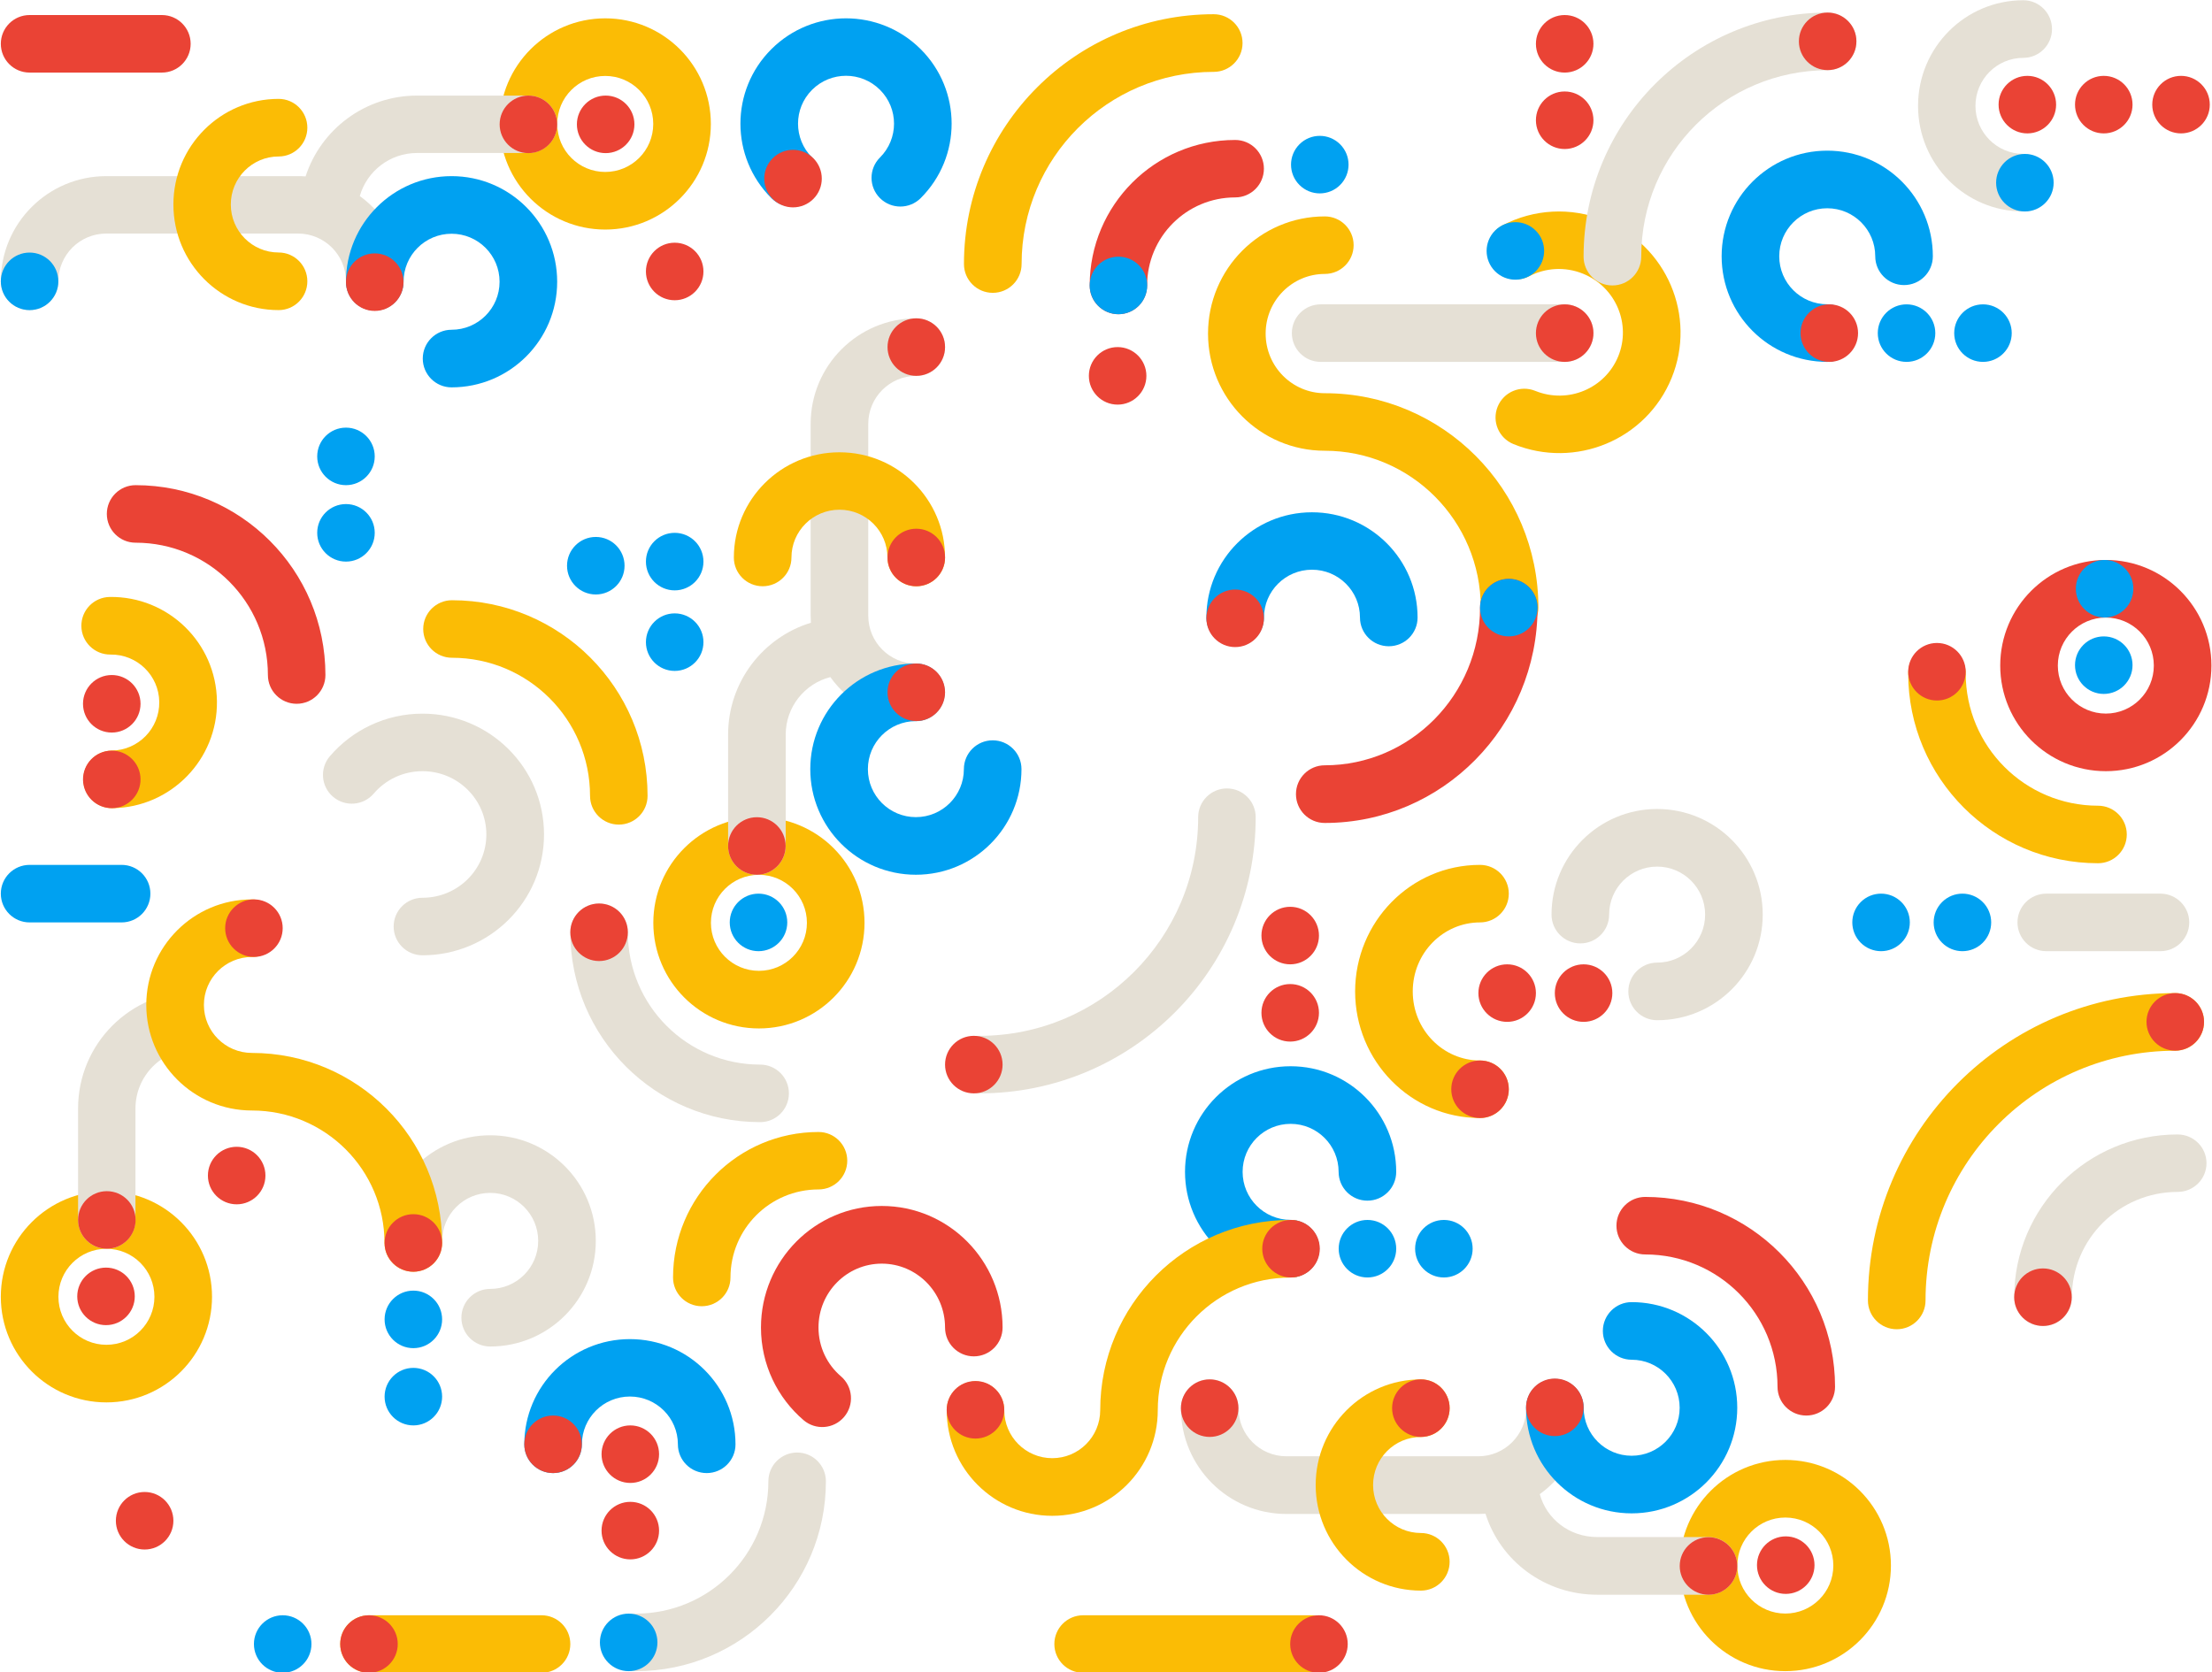 <?xml version="1.0" encoding="UTF-8"?>
<svg width="1586px" height="1199px" viewBox="0 0 1586 1199" version="1.1"
    xmlns="http://www.w3.org/2000/svg"
    xmlns:xlink="http://www.w3.org/1999/xlink">

    <title>Aare</title>
    <desc>Created with Sketch.</desc>
    <g id="Patterns" stroke="none" stroke-width="1" fill="none" fill-rule="evenodd">
        <g id="Aare" transform="translate(0, -1)">
            <g transform="translate(0.589, 1.179)" id="Shape">
                <path d="M1543.701,477.112 C1543.701,458.099 1528.297,442.686 1509.285,442.686 C1490.274,442.686 1474.87,458.099 1474.87,477.112 C1474.87,496.125 1490.274,511.538 1509.285,511.538 C1528.297,511.538 1543.701,496.125 1543.701,477.112 Z M1509.285,401.375 C1551.107,401.375 1585,435.283 1585,477.112 C1585,518.941 1551.107,552.849 1509.285,552.849 C1467.463,552.849 1433.571,518.941 1433.571,477.112 C1433.571,435.283 1467.463,401.375 1509.285,401.375 Z" fill="#EA4335"></path>
                <path d="M1507.812,497.446 C1496.429,497.446 1487.19,488.21 1487.19,476.817 C1487.19,465.425 1496.429,456.189 1507.812,456.189 C1519.196,456.189 1528.435,465.425 1528.435,476.817 C1528.435,488.21 1519.196,497.446 1507.812,497.446 Z" fill="#00A1F1"></path>
                <path d="M243.348,1178.782 C243.348,1167.389 252.581,1158.153 263.97,1158.153 L387.706,1158.153 C399.096,1158.153 408.329,1167.389 408.329,1178.782 C408.329,1190.174 399.096,1199.411 387.706,1199.411 L263.97,1199.411 C252.581,1199.411 243.348,1190.174 243.348,1178.782 Z" fill="#FBBC05"></path>
                <!-- <path d="M449.574349,663.948919 C449.574349,705.777632 415.720164,739.685658 373.957869,739.685658 L236.473358,739.685658 C194.711063,739.685658 160.856877,705.777632 160.856877,663.948919 C160.856877,622.120207 194.711063,588.212181 236.473358,588.212181 L373.957869,588.212181 C415.720164,588.212181 449.574349,622.120207 449.574349,663.948919 Z M373.957869,698.37471 C392.940355,698.37471 408.328996,682.961595 408.328996,663.948919 C408.328996,644.936244 392.940355,629.523129 373.957869,629.523129 L236.473358,629.523129 C217.490872,629.523129 202.10223,644.936244 202.10223,663.948919 C202.10223,682.961595 217.490872,698.37471 236.473358,698.37471 L373.957869,698.37471 Z" fill="#34A853"></path> -->
                <!-- <path d="M83.0799257,1090.37328 C83.0799257,1101.76582 92.3156925,1111.00196 103.708677,1111.00196 L167.657805,1111.00196 C189.331746,1111.00196 208.8768,1101.88546 222.667807,1087.2776 C236.458815,1101.88546 256.003869,1111.00196 277.67781,1111.00196 L340.939313,1111.00196 C382.713909,1111.00196 416.578067,1077.13792 416.578067,1035.36346 C416.578067,1023.97092 407.341887,1014.73477 395.949316,1014.73477 C384.556744,1014.73477 375.320565,1023.97092 375.320565,1035.36346 C375.320565,1054.35147 359.927391,1069.7446 340.939313,1069.7446 L277.67781,1069.7446 C258.689732,1069.7446 243.296558,1054.35147 243.296558,1035.36346 L243.296558,896.463654 C243.296558,855.449705 210.047138,822.200393 169.033055,822.200393 L169.033055,863.45776 C187.261994,863.45776 202.039056,878.234774 202.039056,896.463654 L202.039056,1035.36346 C202.039056,1054.35147 186.645882,1069.7446 167.657805,1069.7446 L103.708677,1069.7446 C92.3156925,1069.7446 83.0799257,1078.98075 83.0799257,1090.37328 Z" fill="#34A853"></path> -->
                <path d="M350.88,924.111 C369.887,924.111 385.296,908.698 385.296,889.686 C385.296,870.673 369.887,855.26 350.88,855.26 C331.873,855.26 316.464,870.673 316.464,889.686 C316.464,901.093 307.219,910.341 295.815,910.341 C284.411,910.341 275.165,901.093 275.165,889.686 C275.165,847.857 309.064,813.949 350.88,813.949 C392.697,813.949 426.595,847.857 426.595,889.686 C426.595,931.514 392.697,965.422 350.88,965.422 C339.476,965.422 330.231,956.174 330.231,944.767 C330.231,933.36 339.476,924.111 350.88,924.111 Z" fill="#E5E0D5" fill-rule="nonzero"></path>
                <path d="M302.331,643.615 C327.716,643.615 348.126,623.205 348.126,598.232 C348.126,573.259 327.716,552.849 302.331,552.849 C288.307,552.849 275.794,559.068 267.374,568.912 C259.962,577.578 246.913,578.608 238.228,571.212 C229.543,563.816 228.51,550.795 235.923,542.13 C251.888,523.462 275.736,511.591 302.331,511.591 C350.367,511.591 389.474,550.289 389.474,598.232 C389.474,646.174 350.367,684.872 302.331,684.872 C290.914,684.872 281.657,675.636 281.657,664.244 C281.657,652.851 290.914,643.615 302.331,643.615 Z" fill="#E5E0D5" fill-rule="nonzero"></path>
                <path d="M630.348,112.773 C643.788,99.365 643.788,77.628 630.348,64.22 C616.907,50.813 595.117,50.813 581.677,64.22 C568.236,77.628 568.236,99.365 581.677,112.773 C589.741,120.817 589.741,133.86 581.677,141.904 C573.612,149.948 560.537,149.948 552.474,141.904 C522.905,112.408 522.905,64.585 552.474,35.089 C582.041,5.593 629.981,5.593 659.55,35.089 C689.119,64.585 689.119,112.408 659.55,141.904 C651.486,149.948 638.412,149.948 630.348,141.904 C622.283,133.86 622.283,120.817 630.348,112.773 Z" fill="#00A1F1"></path>
                <path d="M553.425,113.311 C561.479,105.255 574.536,105.255 582.59,113.311 C590.644,121.367 590.644,134.428 582.59,142.484 C574.536,150.541 561.479,150.541 553.425,142.484 C545.371,134.428 545.371,121.367 553.425,113.311 Z" fill="#EA4335"></path>
                <path d="M169.106,863.458 C157.717,863.458 148.483,854.222 148.483,842.829 C148.483,831.437 157.717,822.2 169.106,822.2 C180.495,822.2 189.729,831.437 189.729,842.829 C189.729,854.222 180.495,863.458 169.106,863.458 Z" fill="#EA4335"></path>
                <path d="M110.13,929.764 C110.13,910.752 94.722,895.338 75.715,895.338 C56.707,895.338 41.299,910.752 41.299,929.764 C41.299,948.777 56.707,964.19 75.715,964.19 C94.722,964.19 110.13,948.777 110.13,929.764 Z M75.715,854.028 C117.531,854.028 151.429,887.936 151.429,929.764 C151.429,971.593 117.531,1005.501 75.715,1005.501 C33.899,1005.501 0,971.593 0,929.764 C0,887.936 33.899,854.028 75.715,854.028 Z" fill="#FBBC05"></path>
                <path d="M139.056,752.107 C115.572,752.107 96.535,771.214 96.535,794.785 L96.535,874.634 C96.535,886.039 87.324,895.285 75.961,895.285 C64.598,895.285 55.387,886.039 55.387,874.634 L55.387,794.785 C55.387,748.405 92.847,710.806 139.056,710.806 L139.056,752.107 Z" fill="#E5E0D5" fill-rule="nonzero"></path>
                <path d="M76.009,895.285 C64.62,895.285 55.387,886.049 55.387,874.656 C55.387,863.264 64.62,854.028 76.009,854.028 C87.399,854.028 96.632,863.264 96.632,874.656 C96.632,886.049 87.399,895.285 76.009,895.285 Z" fill="#EA4335"></path>
                <path d="M75.42,950.098 C64.03,950.098 54.797,940.862 54.797,929.47 C54.797,918.077 64.03,908.841 75.42,908.841 C86.81,908.841 96.043,918.077 96.043,929.47 C96.043,940.862 86.81,950.098 75.42,950.098 Z" fill="#EA4335"></path>
                <path d="M79.588,538.062 C98.622,537.814 113.851,522.202 113.603,503.19 C113.356,484.178 97.725,468.966 78.692,469.214 C67.272,469.362 57.894,460.235 57.745,448.828 C57.597,437.421 66.734,428.053 78.154,427.904 C120.027,427.36 154.414,460.826 154.958,502.653 C155.503,544.479 122,578.826 80.126,579.37 C68.706,579.518 59.328,570.391 59.179,558.983 C59.031,547.577 68.168,538.209 79.588,538.062 Z" fill="#FBBC05"></path>
                <path d="M180.049,686.081 C161.031,686.081 145.614,701.486 145.614,720.488 C145.614,739.49 161.031,754.894 180.049,754.894 C255.359,754.894 316.411,815.896 316.411,891.144 C316.411,902.545 307.16,911.788 295.75,911.788 C284.339,911.788 275.089,902.545 275.089,891.144 C275.089,838.697 232.538,796.182 180.049,796.182 C138.209,796.182 104.292,762.293 104.292,720.488 C104.292,678.683 138.209,644.794 180.049,644.794 C191.459,644.794 200.71,654.037 200.71,665.438 C200.71,676.839 191.459,686.081 180.049,686.081 Z" fill="#FBBC05"></path>
                <path d="M485.463,1035.602 C485.463,1016.653 470.055,1001.291 451.047,1001.291 C432.04,1001.291 416.632,1016.653 416.632,1035.602 C416.632,1046.971 407.386,1056.189 395.982,1056.189 C384.578,1056.189 375.333,1046.971 375.333,1035.602 C375.333,993.913 409.231,960.118 451.047,960.118 C492.864,960.118 526.762,993.913 526.762,1035.602 C526.762,1046.971 517.517,1056.189 506.113,1056.189 C494.709,1056.189 485.463,1046.971 485.463,1035.602 Z" fill="#00A1F1"></path>
                <path d="M449.574,668.369 C449.574,720.777 492.046,763.261 544.439,763.261 C555.828,763.261 565.061,772.497 565.061,783.89 C565.061,795.283 555.828,804.519 544.439,804.519 C469.268,804.519 408.329,743.562 408.329,668.369 C408.329,656.977 417.562,647.741 428.952,647.741 C440.341,647.741 449.574,656.977 449.574,668.369 Z" fill="#E5E0D5" fill-rule="nonzero"></path>
                <path d="M869.647,51.358 C793.568,51.358 731.892,113.051 731.892,189.154 C731.892,200.569 722.64,209.823 711.228,209.823 C699.817,209.823 690.565,200.569 690.565,189.154 C690.565,90.221 770.743,10.02 869.647,10.02 C881.059,10.02 890.31,19.274 890.31,30.689 C890.31,42.104 881.059,51.358 869.647,51.358 Z" fill="#FBBC05"></path>
                <!-- <path d="M1066.44398,178.563951 C1066.44398,108.614584 1009.75506,51.909426 939.826337,51.909426 C928.425244,51.909426 919.182156,42.6640586 919.182156,31.2592316 C919.182156,19.8544047 928.425244,10.6090373 939.826337,10.6090373 C1032.55862,10.6090373 1107.73234,85.8050679 1107.73234,178.563951 C1107.73234,189.968365 1098.48925,199.214145 1087.08816,199.214145 C1075.68707,199.214145 1066.44398,189.968365 1066.44398,178.563951 Z" fill="#34A853"></path> -->
                <path d="M422.47,570.53 C422.47,515.844 378.152,471.513 323.481,471.513 C312.092,471.513 302.859,462.277 302.859,450.884 C302.859,439.492 312.092,430.255 323.481,430.255 C400.931,430.255 463.716,493.059 463.716,570.53 C463.716,581.923 454.482,591.159 443.093,591.159 C431.704,591.159 422.47,581.923 422.47,570.53 Z" fill="#FBBC05"></path>
                <path d="M58.924,559.011 C58.776,547.619 67.888,538.263 79.276,538.116 C90.665,537.967 100.017,547.082 100.166,558.474 C100.314,569.866 91.201,579.221 79.813,579.37 C68.424,579.518 59.072,570.403 58.924,559.011 Z" fill="#EA4335"></path>
                <path d="M295.788,911.788 C284.399,911.788 275.165,902.552 275.165,891.159 C275.165,879.767 284.399,870.53 295.788,870.53 C307.177,870.53 316.411,879.767 316.411,891.159 C316.411,902.552 307.177,911.788 295.788,911.788 Z" fill="#EA4335"></path>
                <path d="M395.955,1056.189 C384.566,1056.189 375.333,1046.952 375.333,1035.56 C375.333,1024.167 384.566,1014.931 395.955,1014.931 C407.345,1014.931 416.578,1024.167 416.578,1035.56 C416.578,1046.952 407.345,1056.189 395.955,1056.189 Z" fill="#EA4335"></path>
                <path d="M103.113,1111.002 C91.724,1111.002 82.491,1101.766 82.491,1090.373 C82.491,1078.981 91.724,1069.745 103.113,1069.745 C114.503,1069.745 123.736,1078.981 123.736,1090.373 C123.736,1101.766 114.503,1111.002 103.113,1111.002 Z" fill="#EA4335"></path>
                <path d="M295.788,966.601 C284.399,966.601 275.165,957.365 275.165,945.972 C275.165,934.58 284.399,925.344 295.788,925.344 C307.177,925.344 316.411,934.58 316.411,945.972 C316.411,957.365 307.177,966.601 295.788,966.601 Z" fill="#00A1F1"></path>
                <path d="M295.788,1022.004 C284.399,1022.004 275.165,1012.768 275.165,1001.375 C275.165,989.983 284.399,980.747 295.788,980.747 C307.177,980.747 316.411,989.983 316.411,1001.375 C316.411,1012.768 307.177,1022.004 295.788,1022.004 Z" fill="#00A1F1"></path>
                <path d="M451.342,1063.261 C439.953,1063.261 430.719,1054.025 430.719,1042.633 C430.719,1031.24 439.953,1022.004 451.342,1022.004 C462.731,1022.004 471.965,1031.24 471.965,1042.633 C471.965,1054.025 462.731,1063.261 451.342,1063.261 Z" fill="#EA4335"></path>
                <path d="M451.342,1118.075 C439.953,1118.075 430.719,1108.839 430.719,1097.446 C430.719,1086.053 439.953,1076.817 451.342,1076.817 C462.731,1076.817 471.965,1086.053 471.965,1097.446 C471.965,1108.839 462.731,1118.075 451.342,1118.075 Z" fill="#EA4335"></path>
                <path d="M428.952,688.998 C417.562,688.998 408.329,679.762 408.329,668.369 C408.329,656.977 417.562,647.741 428.952,647.741 C440.341,647.741 449.574,656.977 449.574,668.369 C449.574,679.762 440.341,688.998 428.952,688.998 Z" fill="#EA4335"></path>
                <path d="M181.48,686.051 C170.09,686.051 160.857,676.815 160.857,665.422 C160.857,654.03 170.09,644.794 181.48,644.794 C192.869,644.794 202.102,654.03 202.102,665.422 C202.102,676.815 192.869,686.051 181.48,686.051 Z" fill="#EA4335"></path>
                <path d="M577.971,661.591 C577.971,642.579 562.562,627.166 543.555,627.166 C524.546,627.166 509.139,642.579 509.139,661.591 C509.139,680.604 524.546,696.017 543.555,696.017 C562.562,696.017 577.971,680.604 577.971,661.591 Z M543.555,585.855 C585.37,585.855 619.27,619.763 619.27,661.591 C619.27,703.42 585.37,737.328 543.555,737.328 C501.738,737.328 467.84,703.42 467.84,661.591 C467.84,619.763 501.738,585.855 543.555,585.855 Z" fill="#FBBC05"></path>
                <!-- <path d="M635.767658,248.722986 C635.767658,260.115521 645.013201,269.35167 656.420397,269.35167 C675.430554,269.35167 690.841628,284.744794 690.841628,303.732809 L690.841628,441.257367 C690.841628,460.245383 675.430554,475.638507 656.420397,475.638507 C645.013201,475.638507 635.767658,484.874656 635.767658,496.267191 C635.767658,507.659725 645.013201,516.895874 656.420397,516.895874 C678.119541,516.895874 697.687323,507.779371 711.494367,493.171513 C725.300034,507.779371 744.869193,516.895874 766.568337,516.895874 L829.903403,516.895874 C871.726576,516.895874 905.630112,483.031827 905.630112,441.257367 C905.630112,429.864833 896.383192,420.628684 884.977373,420.628684 C873.571554,420.628684 864.324634,429.864833 864.324634,441.257367 C864.324634,460.245383 848.91356,475.638507 829.903403,475.638507 L766.568337,475.638507 C747.558179,475.638507 732.147106,460.245383 732.147106,441.257367 L732.147106,303.732809 C732.147106,261.95835 698.242193,228.094303 656.420397,228.094303 C645.013201,228.094303 635.767658,237.330452 635.767658,248.722986 Z" fill="#34A853"></path> -->
                <path d="M677.013,496.399 C677.013,485.001 667.768,475.76 656.364,475.76 C637.358,475.76 621.95,460.36 621.95,441.362 L621.95,303.77 C621.95,284.773 637.358,269.372 656.364,269.372 C667.768,269.372 677.013,260.131 677.013,248.733 C677.013,237.335 667.768,228.094 656.364,228.094 C614.549,228.094 580.652,261.975 580.652,303.77 L580.652,441.362 C580.652,443.056 580.707,444.736 580.817,446.401 C546.451,456.917 521.459,488.876 521.459,526.67 L521.459,606.473 C521.459,617.871 530.704,627.112 542.108,627.112 C553.511,627.112 562.757,617.871 562.757,606.473 L562.757,526.67 C562.757,506.797 576.354,490.098 594.757,485.362 C608.492,504.539 630.968,517.038 656.364,517.038 C667.768,517.038 677.013,507.797 677.013,496.399 Z" fill="#E5E0D5" fill-rule="nonzero"></path>
                <path d="M656.096,516.949 C637.087,516.949 621.68,532.363 621.68,551.375 C621.68,570.388 637.087,585.801 656.096,585.801 C675.103,585.801 690.511,570.388 690.511,551.375 C690.511,539.968 699.756,530.72 711.161,530.72 C722.565,530.72 731.81,539.968 731.81,551.375 C731.81,593.204 697.911,627.112 656.096,627.112 C614.279,627.112 580.381,593.204 580.381,551.375 C580.381,509.547 614.279,475.639 656.096,475.639 C667.5,475.639 676.745,484.887 676.745,496.294 C676.745,507.701 667.5,516.949 656.096,516.949 Z" fill="#00A1F1"></path>
                <path d="M1153.156,655.697 C1153.156,636.685 1168.564,621.272 1187.572,621.272 C1206.579,621.272 1221.987,636.685 1221.987,655.697 C1221.987,674.71 1206.579,690.123 1187.572,690.123 C1176.168,690.123 1166.922,699.371 1166.922,710.779 C1166.922,722.186 1176.168,731.434 1187.572,731.434 C1229.388,731.434 1263.286,697.526 1263.286,655.697 C1263.286,613.869 1229.388,579.961 1187.572,579.961 C1145.755,579.961 1111.857,613.869 1111.857,655.697 C1111.857,667.105 1121.102,676.353 1132.506,676.353 C1143.91,676.353 1153.156,667.105 1153.156,655.697 Z" fill="#E5E0D5" fill-rule="nonzero"></path>
                <path d="M656.39,516.896 C645,516.896 635.768,507.66 635.768,496.267 C635.768,484.875 645,475.639 656.39,475.639 C667.78,475.639 677.013,484.875 677.013,496.267 C677.013,507.66 667.78,516.896 656.39,516.896 Z" fill="#EA4335"></path>
                <path d="M656.39,269.352 C645,269.352 635.768,260.116 635.768,248.723 C635.768,237.33 645,228.094 656.39,228.094 C667.78,228.094 677.013,237.33 677.013,248.723 C677.013,260.116 667.78,269.352 656.39,269.352 Z" fill="#EA4335"></path>
                <path d="M542.082,627.112 C530.693,627.112 521.459,617.876 521.459,606.483 C521.459,595.091 530.693,585.855 542.082,585.855 C553.471,585.855 562.704,595.091 562.704,606.483 C562.704,617.876 553.471,627.112 542.082,627.112 Z" fill="#EA4335"></path>
                <path d="M543.26,681.925 C531.871,681.925 522.638,672.689 522.638,661.297 C522.638,649.904 531.871,640.668 543.26,640.668 C554.649,640.668 563.883,649.904 563.883,661.297 C563.883,672.689 554.649,681.925 543.26,681.925 Z" fill="#00A1F1"></path>
                <!-- <path d="M1409.24004,478.33874 C1409.24004,520.140957 1375.337,554.027505 1333.51444,554.027505 L1195.83154,554.027505 C1154.00899,554.027505 1120.10595,520.140957 1120.10595,478.33874 C1120.10595,436.536523 1154.00899,402.649975 1195.83154,402.649975 L1239.89007,402.649975 L1239.89007,359.300955 C1239.89007,317.500114 1273.79311,283.61219 1315.61567,283.61219 L1453.29857,283.61219 C1472.31258,283.61219 1487.71929,268.208838 1487.71929,249.208206 L1487.71929,185.904875 C1487.71929,166.904243 1472.31258,151.500891 1453.29857,151.500891 C1441.89842,151.500891 1432.64613,142.258605 1432.64613,130.8585 C1432.64613,119.457983 1441.89842,110.21611 1453.29857,110.21611 C1495.12663,110.21611 1529.02416,144.102658 1529.02416,185.904875 L1529.02416,249.208206 C1529.02416,270.896477 1519.89579,290.45583 1505.27386,304.25458 C1519.89579,318.054706 1529.02416,337.612683 1529.02416,359.300955 L1529.02416,421.228126 C1529.02416,432.62823 1519.77187,441.870517 1508.37173,441.870517 C1496.97158,441.870517 1487.71929,432.62823 1487.71929,421.228126 L1487.71929,359.300955 C1487.71929,340.300323 1472.31258,324.896971 1453.29857,324.896971 L1315.61567,324.896971 C1296.60579,324.896971 1281.19494,340.300323 1281.19494,359.300955 L1281.19494,402.649975 L1333.51444,402.649975 C1375.337,402.649975 1409.24004,436.536523 1409.24004,478.33874 Z M1195.83154,443.934756 C1176.82167,443.934756 1161.41082,459.338108 1161.41082,478.33874 C1161.41082,497.339372 1176.82167,512.742724 1195.83154,512.742724 L1333.51444,512.742724 C1352.52432,512.742724 1367.93517,497.339372 1367.93517,478.33874 C1367.93517,459.338108 1352.52432,443.934756 1333.51444,443.934756 L1195.83154,443.934756 Z" fill="#34A853"></path> -->
                <path d="M1100.162,280.109 C1123.649,289.661 1150.247,278.456 1159.686,255.346 C1169.123,232.237 1157.951,205.669 1134.465,196.117 C1121.488,190.84 1107.559,191.885 1096.049,197.826 C1085.915,203.057 1073.452,199.099 1068.211,188.987 C1062.97,178.876 1066.936,166.439 1077.069,161.208 C1098.896,149.942 1125.449,147.93 1150.056,157.939 C1194.502,176.014 1216.062,226.542 1197.943,270.906 C1179.825,315.27 1129.015,336.363 1084.57,318.288 C1074.006,313.991 1068.931,301.961 1073.237,291.419 C1077.542,280.876 1089.597,275.813 1100.162,280.109 Z" fill="#FBBC05"></path>
                <path d="M1408.823,482.711 C1408.823,535.119 1451.292,577.603 1503.688,577.603 C1515.071,577.603 1524.31,586.839 1524.31,598.232 C1524.31,609.624 1515.071,618.861 1503.688,618.861 C1428.511,618.861 1367.578,557.904 1367.578,482.711 C1367.578,471.319 1376.817,462.083 1388.201,462.083 C1399.584,462.083 1408.823,471.319 1408.823,482.711 Z" fill="#FBBC05"></path>
                <path d="M1388.201,502.161 C1376.817,502.161 1367.578,492.925 1367.578,481.532 C1367.578,470.14 1376.817,460.904 1388.201,460.904 C1399.584,460.904 1408.823,470.14 1408.823,481.532 C1408.823,492.925 1399.584,502.161 1388.201,502.161 Z" fill="#EA4335"></path>
                <path d="M635.714,399.649 C635.714,380.7 620.305,365.338 601.298,365.338 C582.29,365.338 566.883,380.7 566.883,399.649 C566.883,411.018 557.637,420.236 546.233,420.236 C534.828,420.236 525.584,411.018 525.584,399.649 C525.584,357.96 559.482,324.165 601.298,324.165 C643.113,324.165 677.013,357.96 677.013,399.649 C677.013,411.018 667.768,420.236 656.364,420.236 C644.958,420.236 635.714,411.018 635.714,399.649 Z" fill="#FBBC05"></path>
                <path d="M974.515,442.675 C974.515,423.725 959.107,408.364 940.099,408.364 C921.092,408.364 905.684,423.725 905.684,442.675 C905.684,454.044 896.438,463.261 885.034,463.261 C873.63,463.261 864.385,454.044 864.385,442.675 C864.385,400.986 898.283,367.191 940.099,367.191 C981.916,367.191 1015.814,400.986 1015.814,442.675 C1015.814,454.044 1006.569,463.261 995.165,463.261 C983.761,463.261 974.515,454.044 974.515,442.675 Z" fill="#00A1F1"></path>
                <path d="M455.467,1156.974 C507.859,1156.974 550.331,1114.49 550.331,1062.083 C550.331,1050.69 559.564,1041.454 570.954,1041.454 C582.343,1041.454 591.576,1050.69 591.576,1062.083 C591.576,1137.275 530.638,1198.232 455.467,1198.232 C444.077,1198.232 434.844,1188.996 434.844,1177.603 C434.844,1166.211 444.077,1156.974 455.467,1156.974 Z" fill="#E5E0D5" fill-rule="nonzero"></path>
                <!-- <path d="M664.662974,669.500982 C725.477178,669.500982 774.776283,620.187517 774.776283,559.355599 C774.776283,547.950045 784.020295,538.70334 795.422528,538.70334 C806.824761,538.70334 816.068773,547.950045 816.068773,559.355599 C816.068773,642.998626 748.281644,710.805501 664.662974,710.805501 C653.260741,710.805501 644.016729,701.558796 644.016729,690.153242 C644.016729,678.747687 653.260741,669.500982 664.662974,669.500982 Z" fill="#34A853"></path> -->
                <path d="M656.39,420.236 C645,420.236 635.768,411 635.768,399.607 C635.768,388.215 645,378.978 656.39,378.978 C667.78,378.978 677.013,388.215 677.013,399.607 C677.013,411 667.78,420.236 656.39,420.236 Z" fill="#EA4335"></path>
                <path d="M800.749,289.98 C789.36,289.98 780.126,280.744 780.126,269.352 C780.126,257.959 789.36,248.723 800.749,248.723 C812.138,248.723 821.372,257.959 821.372,269.352 C821.372,280.744 812.138,289.98 800.749,289.98 Z" fill="#EA4335"></path>
                <path d="M1114.214,711.984 C1114.214,723.377 1123.447,732.613 1134.836,732.613 C1146.226,732.613 1155.459,723.377 1155.459,711.984 C1155.459,700.592 1146.226,691.356 1134.836,691.356 C1123.447,691.356 1114.214,700.592 1114.214,711.984 Z" fill="#EA4335"></path>
                <path d="M1059.416,711.984 C1059.416,723.377 1068.65,732.613 1080.039,732.613 C1091.428,732.613 1100.662,723.377 1100.662,711.984 C1100.662,700.592 1091.428,691.356 1080.039,691.356 C1068.65,691.356 1059.416,700.592 1059.416,711.984 Z" fill="#EA4335"></path>
                <!-- <path d="M1463.91543,1198.23183 C1422.09339,1198.23183 1388.20074,1164.36778 1388.20074,1122.59332 L1388.20074,985.068762 C1388.20074,943.294303 1422.09339,909.430255 1463.91543,909.430255 C1505.73747,909.430255 1539.63011,943.294303 1539.63011,985.068762 L1539.63011,1122.59332 C1539.63011,1164.36778 1505.73747,1198.23183 1463.91543,1198.23183 Z M1498.33119,1122.59332 L1498.33119,985.068762 C1498.33119,966.080747 1482.9267,950.687623 1463.91543,950.687623 C1444.90416,950.687623 1429.49966,966.080747 1429.49966,985.068762 L1429.49966,1122.59332 C1429.49966,1141.58134 1444.90416,1156.97446 1463.91543,1156.97446 C1482.9267,1156.97446 1498.33119,1141.58134 1498.33119,1122.59332 Z" fill="#34A853" style="mix-blend-mode: multiply;"></path> -->
                <path d="M1484.951,930.088 C1484.951,888.374 1518.896,854.558 1560.783,854.558 C1572.199,854.558 1581.465,845.335 1581.465,833.959 C1581.465,822.582 1572.199,813.36 1560.783,813.36 C1496.063,813.36 1443.587,865.621 1443.587,930.088 C1443.587,941.465 1452.853,950.688 1464.269,950.688 C1475.685,950.688 1484.951,941.465 1484.951,930.088 Z" fill="#E5E0D5" fill-rule="nonzero"></path>
                <path d="M1484.833,930.059 C1484.833,918.665 1475.594,909.43 1464.21,909.43 C1452.826,909.43 1443.587,918.665 1443.587,930.059 C1443.587,941.451 1452.826,950.688 1464.21,950.688 C1475.594,950.688 1484.833,941.451 1484.833,930.059 Z" fill="#EA4335"></path>
                <path d="M1279.49,1088.069 C1260.483,1088.069 1245.074,1103.482 1245.074,1122.495 C1245.074,1141.508 1260.483,1156.921 1279.49,1156.921 C1298.497,1156.921 1313.906,1141.508 1313.906,1122.495 C1313.906,1103.482 1298.497,1088.069 1279.49,1088.069 Z M1203.775,1122.495 C1203.775,1080.666 1237.673,1046.758 1279.49,1046.758 C1321.306,1046.758 1355.204,1080.666 1355.204,1122.495 C1355.204,1164.324 1321.306,1198.232 1279.49,1198.232 C1237.673,1198.232 1203.775,1164.324 1203.775,1122.495 Z" fill="#FBBC05"></path>
                <path d="M866.752,988.998 C878.147,988.998 887.385,998.258 887.385,1009.679 C887.385,1028.716 902.781,1044.148 921.773,1044.148 L1059.325,1044.148 C1078.317,1044.148 1093.713,1028.716 1093.713,1009.679 C1093.713,998.258 1102.951,988.998 1114.346,988.998 C1125.741,988.998 1134.979,998.258 1134.979,1009.679 C1134.979,1035.062 1122.537,1057.532 1103.434,1071.296 C1108.281,1089.086 1124.613,1102.056 1144.607,1102.056 L1224.388,1102.056 C1235.782,1102.056 1245.02,1111.316 1245.02,1122.737 C1245.02,1134.159 1235.782,1143.418 1224.388,1143.418 L1144.607,1143.418 C1107.288,1143.418 1075.233,1119.443 1064.515,1085.336 C1062.8,1085.452 1061.069,1085.511 1059.325,1085.511 L921.773,1085.511 C879.99,1085.511 846.119,1051.56 846.119,1009.679 C846.119,998.258 855.357,988.998 866.752,988.998 Z" fill="#E5E0D5" fill-rule="nonzero"></path>
                <!-- <path d="M697.341078,742.632613 C739.15761,742.632613 773.055762,776.49666 773.055762,818.27112 L773.055762,955.795678 C773.055762,997.570138 739.15761,1031.43418 697.341078,1031.43418 C655.524546,1031.43418 621.626394,997.570138 621.626394,955.795678 L621.626394,818.27112 C621.626394,776.49666 655.524546,742.632613 697.341078,742.632613 Z M731.756844,818.27112 C731.756844,799.283104 716.348217,783.88998 697.341078,783.88998 C678.333939,783.88998 662.925313,799.283104 662.925313,818.27112 L662.925313,955.795678 C662.925313,974.783694 678.333939,990.176817 697.341078,990.176817 C716.348217,990.176817 731.756844,974.783694 731.756844,955.795678 L731.756844,818.27112 Z" fill="#34A853"></path> -->
                <!-- <path d="M866.741636,1030.2554 C878.130853,1030.2554 887.364312,1021.00579 887.364312,1009.59665 C887.364312,990.580953 902.752954,975.16539 921.73544,975.16539 C921.73544,975.16539 921.73544,975.16539 921.73544,975.16539 L1059.21995,975.16539 C1078.20244,975.16539 1093.59108,990.580953 1093.59108,1009.59665 C1093.59108,1021.00579 1102.82454,1030.2554 1114.21375,1030.2554 C1125.60297,1030.2554 1134.83643,1021.00579 1134.83643,1009.59665 C1134.83643,987.891183 1125.72258,968.317702 1111.11898,954.506636 C1125.72258,940.69557 1134.83643,921.122088 1134.83643,899.416623 L1134.83643,836.063109 C1134.83643,794.227753 1100.98225,760.314342 1059.21995,760.314342 C1047.83073,760.314342 1038.59727,769.563955 1038.59727,780.973097 C1038.59727,792.382238 1047.83073,801.631851 1059.21995,801.631851 C1078.20244,801.631851 1093.59108,817.047414 1093.59108,836.063109 L1093.59108,899.416623 C1093.59108,918.432318 1078.20244,933.847881 1059.21995,933.847881 L921.736815,933.847881 C921.73544,933.847881 921.736815,933.847881 921.736815,933.847881 C879.97452,933.847881 846.118959,967.761293 846.118959,1009.59665 C846.118959,1021.00579 855.352419,1030.2554 866.741636,1030.2554 Z" fill="#34A853"></path> -->
                <path d="M1134.89,1009.332 C1134.89,1028.345 1150.299,1043.758 1169.306,1043.758 C1188.313,1043.758 1203.722,1028.345 1203.722,1009.332 C1203.722,990.319 1188.313,974.906 1169.306,974.906 C1157.902,974.906 1148.656,965.658 1148.656,954.251 C1148.656,942.843 1157.902,933.595 1169.306,933.595 C1211.122,933.595 1245.02,967.503 1245.02,1009.332 C1245.02,1051.161 1211.122,1085.069 1169.306,1085.069 C1127.489,1085.069 1093.591,1051.161 1093.591,1009.332 C1093.591,997.925 1102.837,988.677 1114.241,988.677 C1125.645,988.677 1134.89,997.925 1134.89,1009.332 Z" fill="#00A1F1"></path>
                <path d="M959.196,840.177 C959.196,821.164 943.787,805.751 924.78,805.751 C905.773,805.751 890.364,821.164 890.364,840.177 C890.364,859.189 905.773,874.603 924.78,874.603 C936.184,874.603 945.429,883.851 945.429,895.258 C945.429,906.665 936.184,915.914 924.78,915.914 C882.963,915.914 849.065,882.006 849.065,840.177 C849.065,798.348 882.963,764.44 924.78,764.44 C966.596,764.44 1000.494,798.348 1000.494,840.177 C1000.494,851.584 991.249,860.832 979.845,860.832 C968.441,860.832 959.196,851.584 959.196,840.177 Z" fill="#00A1F1"></path>
                <path d="M677.013,951.805 C677.013,926.413 656.609,905.996 631.643,905.996 C606.677,905.996 586.273,926.413 586.273,951.805 C586.273,965.833 592.49,978.349 602.331,986.772 C610.996,994.186 612.025,1007.239 604.632,1015.926 C597.238,1024.614 584.221,1025.647 575.558,1018.233 C556.896,1002.262 545.028,978.407 545.028,951.805 C545.028,903.755 583.715,864.637 631.643,864.637 C679.572,864.637 718.258,903.755 718.258,951.805 C718.258,963.226 709.025,972.485 697.636,972.485 C686.246,972.485 677.013,963.226 677.013,951.805 Z" fill="#EA4335"></path>
                <path d="M1134.836,1009.037 C1134.836,1020.43 1125.603,1029.666 1114.214,1029.666 C1102.825,1029.666 1093.591,1020.43 1093.591,1009.037 C1093.591,997.645 1102.825,988.409 1114.214,988.409 C1125.603,988.409 1134.836,997.645 1134.836,1009.037 Z" fill="#EA4335"></path>
                <path d="M887.364,1009.627 C887.364,1021.019 878.131,1030.255 866.742,1030.255 C855.352,1030.255 846.119,1021.019 846.119,1009.627 C846.119,998.234 855.352,988.998 866.742,988.998 C878.131,988.998 887.364,998.234 887.364,1009.627 Z" fill="#EA4335"></path>
                <path d="M1245.02,1122.79 C1245.02,1134.182 1235.787,1143.418 1224.398,1143.418 C1213.009,1143.418 1203.775,1134.182 1203.775,1122.79 C1203.775,1111.397 1213.009,1102.161 1224.398,1102.161 C1235.787,1102.161 1245.02,1111.397 1245.02,1122.79 Z" fill="#EA4335"></path>
                <path d="M1300.407,1122.2 C1300.407,1133.593 1291.174,1142.829 1279.784,1142.829 C1268.395,1142.829 1259.162,1133.593 1259.162,1122.2 C1259.162,1110.808 1268.395,1101.572 1279.784,1101.572 C1291.174,1101.572 1300.407,1110.808 1300.407,1122.2 Z" fill="#EA4335"></path>
                <path d="M1018.213,1030.309 C999.269,1030.309 983.912,1045.722 983.912,1064.735 C983.912,1083.747 999.269,1099.161 1018.213,1099.161 C1029.579,1099.161 1038.794,1108.409 1038.794,1119.816 C1038.794,1131.223 1029.579,1140.472 1018.213,1140.472 C976.536,1140.472 942.751,1106.563 942.751,1064.735 C942.751,1022.906 976.536,988.998 1018.213,988.998 C1029.579,988.998 1038.794,998.246 1038.794,1009.654 C1038.794,1021.061 1029.579,1030.309 1018.213,1030.309 Z" fill="#FBBC05"></path>
                <path d="M1060.558,661.297 C1034.319,661.297 1012.352,683.075 1012.352,710.806 C1012.352,738.536 1034.319,760.314 1060.558,760.314 C1071.968,760.314 1081.217,769.55 1081.217,780.943 C1081.217,792.336 1071.968,801.572 1060.558,801.572 C1010.731,801.572 971.033,760.547 971.033,710.806 C971.033,661.064 1010.731,620.039 1060.558,620.039 C1071.968,620.039 1081.217,629.275 1081.217,640.668 C1081.217,652.061 1071.968,661.297 1060.558,661.297 Z" fill="#FBBC05"></path>
                <path d="M924.47,915.99 C872.039,915.99 829.536,958.553 829.536,1011.058 C829.536,1052.91 795.657,1086.837 753.864,1086.837 C712.071,1086.837 678.191,1052.91 678.191,1011.058 C678.191,999.644 687.432,990.391 698.829,990.391 C710.227,990.391 719.467,999.644 719.467,1011.058 C719.467,1030.081 734.867,1045.503 753.864,1045.503 C772.86,1045.503 788.26,1030.081 788.26,1011.058 C788.26,935.726 849.244,874.656 924.47,874.656 C935.868,874.656 945.108,883.909 945.108,895.323 C945.108,906.737 935.868,915.99 924.47,915.99 Z" fill="#FBBC05"></path>
                <path d="M701.76,742.633 C788.32,742.633 858.493,672.44 858.493,585.855 C858.493,574.462 867.726,565.226 879.115,565.226 C890.504,565.226 899.738,574.462 899.738,585.855 C899.738,695.227 811.1,783.89 701.76,783.89 C690.371,783.89 681.138,774.654 681.138,763.261 C681.138,751.869 690.371,742.633 701.76,742.633 Z" fill="#E5E0D5" fill-rule="nonzero"></path>
                <path d="M1309.793,50.181 C1235.992,50.181 1176.165,110.026 1176.165,183.848 C1176.165,195.264 1166.913,204.519 1155.501,204.519 C1144.088,204.519 1134.836,195.264 1134.836,183.848 C1134.836,87.194 1213.167,8.841 1309.793,8.841 C1321.205,8.841 1330.457,18.095 1330.457,29.511 C1330.457,40.927 1321.205,50.181 1309.793,50.181 Z" fill="#E5E0D5" fill-rule="nonzero"></path>
                <path d="M1273.892,994.303 C1273.892,941.895 1231.42,899.411 1179.028,899.411 C1167.639,899.411 1158.405,890.174 1158.405,878.782 C1158.405,867.389 1167.639,858.153 1179.028,858.153 C1254.199,858.153 1315.138,919.11 1315.138,994.303 C1315.138,1005.695 1305.904,1014.931 1294.515,1014.931 C1283.126,1014.931 1273.892,1005.695 1273.892,994.303 Z" fill="#EA4335"></path>
                <!-- <path d="M42.4237509,1062.08251 C42.4237509,1114.49037 84.8957923,1156.97446 137.287871,1156.97446 C148.67734,1156.97446 157.910781,1166.21061 157.910781,1177.60314 C157.910781,1188.99568 148.67734,1198.23183 137.287871,1198.23183 C62.1167173,1198.23183 1.17843866,1137.27544 1.17843866,1062.08251 C1.17843866,1050.68998 10.4115098,1041.45383 21.8011161,1041.45383 C33.1905848,1041.45383 42.4237509,1050.68998 42.4237509,1062.08251 Z" fill="#34A853"></path> -->
                <path d="M586.306,852.784 C551.433,852.784 523.162,881.063 523.162,915.946 C523.162,927.321 513.943,936.542 502.572,936.542 C491.2,936.542 481.981,927.321 481.981,915.946 C481.981,858.312 528.688,811.591 586.306,811.591 C597.677,811.591 606.896,820.813 606.896,832.188 C606.896,843.562 597.677,852.784 586.306,852.784 Z" fill="#FBBC05"></path>
                <path d="M1038.794,1009.627 C1038.794,1021.019 1029.56,1030.255 1018.171,1030.255 C1006.782,1030.255 997.548,1021.019 997.548,1009.627 C997.548,998.234 1006.782,988.998 1018.171,988.998 C1029.56,988.998 1038.794,998.234 1038.794,1009.627 Z" fill="#EA4335"></path>
                <path d="M945.697,895.285 C945.697,906.677 936.464,915.914 925.074,915.914 C913.685,915.914 904.452,906.677 904.452,895.285 C904.452,883.892 913.685,874.656 925.074,874.656 C936.464,874.656 945.697,883.892 945.697,895.285 Z" fill="#EA4335"></path>
                <path d="M945.108,726.13 C945.108,737.522 935.874,746.758 924.485,746.758 C913.096,746.758 903.862,737.522 903.862,726.13 C903.862,714.737 913.096,705.501 924.485,705.501 C935.874,705.501 945.108,714.737 945.108,726.13 Z" fill="#EA4335"></path>
                <path d="M945.108,670.727 C945.108,682.119 935.874,691.356 924.485,691.356 C913.096,691.356 903.862,682.119 903.862,670.727 C903.862,659.334 913.096,650.098 924.485,650.098 C935.874,650.098 945.108,659.334 945.108,670.727 Z" fill="#EA4335"></path>
                <path d="M905.63,443.222 C905.63,454.615 896.397,463.851 885.007,463.851 C873.618,463.851 864.385,454.615 864.385,443.222 C864.385,431.829 873.618,422.593 885.007,422.593 C896.397,422.593 905.63,431.829 905.63,443.222 Z" fill="#EA4335"></path>
                <path d="M1081.217,780.943 C1081.217,792.336 1071.984,801.572 1060.595,801.572 C1049.206,801.572 1039.972,792.336 1039.972,780.943 C1039.972,769.55 1049.206,760.314 1060.595,760.314 C1071.984,760.314 1081.217,769.55 1081.217,780.943 Z" fill="#EA4335"></path>
                <path d="M433.371,123.129 C414.364,123.129 398.955,107.716 398.955,88.703 C398.955,69.691 414.364,54.278 433.371,54.278 C452.378,54.278 467.787,69.691 467.787,88.703 C467.787,107.716 452.378,123.129 433.371,123.129 Z M357.656,88.703 C357.656,130.532 391.554,164.44 433.371,164.44 C475.187,164.44 509.086,130.532 509.086,88.703 C509.086,46.875 475.187,12.967 433.371,12.967 C391.554,12.967 357.656,46.875 357.656,88.703 Z" fill="#FBBC05"></path>
                <!-- <path d="M20.6226793,180.943026 C32.0123084,180.943026 41.2453556,190.18973 41.2453556,201.595285 C41.2453556,220.605001 56.6338593,236.015717 75.6164829,236.015717 L213.100992,236.015717 C232.083478,236.015717 247.472119,220.605001 247.472119,201.595285 C247.472119,190.18973 256.705579,180.943026 268.094796,180.943026 C279.484012,180.943026 288.717472,190.18973 288.717472,201.595285 C288.717472,243.417487 254.863287,277.320236 213.100992,277.320236 L78.3918827,277.320236 C78.3833587,277.320236 78.3746971,277.320236 78.3661731,277.320236 C59.3835494,277.320236 43.9950458,292.730952 43.9950458,311.740668 L43.9950458,449.422397 C43.9950458,468.432113 59.3835494,483.842829 78.3661731,483.842829 C89.7558023,483.842829 98.9888495,493.089534 98.9888495,504.495088 C98.9888495,515.900643 89.7558023,525.147348 78.3661731,525.147348 C36.6042911,525.147348 2.74967932,491.244599 2.74967932,449.422397 L2.74967932,311.740668 C2.74967932,290.713914 11.3077326,271.687676 25.1259844,257.966315 C9.70228469,244.103142 0,223.983711 0,201.595285 C0,190.18973 9.23309131,180.943026 20.6226793,180.943026 Z" fill="#34A853"></path> -->
                <path d="M218.522,126.321 C229.415,92.693 261.074,68.369 298.431,68.369 L378.257,68.369 C389.658,68.369 398.901,77.584 398.901,88.95 C398.901,100.316 389.658,109.53 378.257,109.53 L298.431,109.53 C278.917,109.53 262.462,122.59 257.383,140.42 C276.367,154.133 288.717,176.434 288.717,201.614 C288.717,212.983 279.484,222.2 268.095,222.2 C256.706,222.2 247.472,212.983 247.472,201.614 C247.472,182.665 232.083,167.303 213.101,167.303 L75.616,167.303 C56.634,167.303 41.245,182.665 41.245,201.614 C41.245,212.983 32.012,222.2 20.623,222.2 C9.233,222.2 0,212.983 0,201.614 C0,159.925 33.855,126.13 75.616,126.13 L213.101,126.13 C214.924,126.13 216.731,126.194 218.522,126.321 L218.522,126.321 Z" fill="#E5E0D5" fill-rule="nonzero"></path>
                <path d="M288.771,201.866 C288.771,182.854 304.18,167.441 323.187,167.441 C342.194,167.441 357.603,182.854 357.603,201.866 C357.603,220.879 342.194,236.292 323.187,236.292 C311.783,236.292 302.537,245.54 302.537,256.948 C302.537,268.355 311.783,277.603 323.187,277.603 C365.003,277.603 398.901,243.695 398.901,201.866 C398.901,160.038 365.003,126.13 323.187,126.13 C281.37,126.13 247.472,160.038 247.472,201.866 C247.472,213.274 256.718,222.522 268.122,222.522 C279.526,222.522 288.771,213.274 288.771,201.866 Z" fill="#00A1F1"></path>
                <path d="M288.717,202.161 C288.717,190.769 279.484,181.532 268.095,181.532 C256.706,181.532 247.472,190.769 247.472,202.161 C247.472,213.554 256.706,222.79 268.095,222.79 C279.484,222.79 288.717,213.554 288.717,202.161 Z" fill="#EA4335"></path>
                <path d="M41.245,201.572 C41.245,190.179 32.012,180.943 20.623,180.943 C9.233,180.943 0,190.179 0,201.572 C0,212.964 9.233,222.2 20.623,222.2 C32.012,222.2 41.245,212.964 41.245,201.572 Z" fill="#00A1F1"></path>
                <path d="M268.095,327.112 C268.095,315.719 258.861,306.483 247.472,306.483 C236.083,306.483 226.849,315.719 226.849,327.112 C226.849,338.505 236.083,347.741 247.472,347.741 C258.861,347.741 268.095,338.505 268.095,327.112 Z" fill="#00A1F1"></path>
                <path d="M268.095,381.925 C268.095,370.533 258.861,361.297 247.472,361.297 C236.083,361.297 226.849,370.533 226.849,381.925 C226.849,393.318 236.083,402.554 247.472,402.554 C258.861,402.554 268.095,393.318 268.095,381.925 Z" fill="#00A1F1"></path>
                <path d="M447.217,405.501 C447.217,394.108 437.984,384.872 426.595,384.872 C415.206,384.872 405.972,394.108 405.972,405.501 C405.972,416.894 415.206,426.13 426.595,426.13 C437.984,426.13 447.217,416.894 447.217,405.501 Z" fill="#00A1F1"></path>
                <path d="M503.783,402.554 C503.783,391.161 494.549,381.925 483.16,381.925 C471.771,381.925 462.537,391.161 462.537,402.554 C462.537,413.947 471.771,423.183 483.16,423.183 C494.549,423.183 503.783,413.947 503.783,402.554 Z" fill="#00A1F1"></path>
                <path d="M503.783,460.314 C503.783,448.922 494.549,439.686 483.16,439.686 C471.771,439.686 462.537,448.922 462.537,460.314 C462.537,471.707 471.771,480.943 483.16,480.943 C494.549,480.943 503.783,471.707 503.783,460.314 Z" fill="#00A1F1"></path>
                <path d="M222.725,1178.782 C222.725,1167.389 213.491,1158.153 202.102,1158.153 C190.713,1158.153 181.48,1167.389 181.48,1178.782 C181.48,1190.174 190.713,1199.411 202.102,1199.411 C213.491,1199.411 222.725,1190.174 222.725,1178.782 Z" fill="#00A1F1"></path>
                <path d="M284.593,1178.782 C284.593,1167.389 275.359,1158.153 263.97,1158.153 C252.581,1158.153 243.348,1167.389 243.348,1178.782 C243.348,1190.174 252.581,1199.411 263.97,1199.411 C275.359,1199.411 284.593,1190.174 284.593,1178.782 Z" fill="#EA4335"></path>
                <path d="M470.786,1177.603 C470.786,1166.211 461.553,1156.974 450.164,1156.974 C438.774,1156.974 429.541,1166.211 429.541,1177.603 C429.541,1188.996 438.774,1198.232 450.164,1198.232 C461.553,1198.232 470.786,1188.996 470.786,1177.603 Z" fill="#00A1F1"></path>
                <path d="M398.901,88.998 C398.901,77.605 389.668,68.369 378.279,68.369 C366.89,68.369 357.656,77.605 357.656,88.998 C357.656,100.391 366.89,109.627 378.279,109.627 C389.668,109.627 398.901,100.391 398.901,88.998 Z" fill="#EA4335"></path>
                <path d="M454.288,88.998 C454.288,77.605 445.055,68.369 433.665,68.369 C422.276,68.369 413.043,77.605 413.043,88.998 C413.043,100.391 422.276,109.627 433.665,109.627 C445.055,109.627 454.288,100.391 454.288,88.998 Z" fill="#EA4335"></path>
                <path d="M199.198,180.889 C180.254,180.889 164.897,165.476 164.897,146.464 C164.897,127.451 180.254,112.038 199.198,112.038 C210.564,112.038 219.779,102.79 219.779,91.382 C219.779,79.975 210.564,70.727 199.198,70.727 C157.521,70.727 123.736,104.635 123.736,146.464 C123.736,188.292 157.521,222.2 199.198,222.2 C210.564,222.2 219.779,212.952 219.779,201.545 C219.779,190.138 210.564,180.889 199.198,180.889 Z" fill="#FBBC05"></path>
                <path d="M96.632,388.998 C149.025,388.998 191.496,431.482 191.496,483.89 C191.496,495.283 200.73,504.519 212.119,504.519 C223.508,504.519 232.742,495.283 232.742,483.89 C232.742,408.697 171.803,347.741 96.632,347.741 C85.242,347.741 76.009,356.977 76.009,368.369 C76.009,379.762 85.242,388.998 96.632,388.998 Z" fill="#EA4335"></path>
                <path d="M100.167,504.519 C100.167,493.126 90.934,483.89 79.545,483.89 C68.155,483.89 58.922,493.126 58.922,504.519 C58.922,515.911 68.155,525.147 79.545,525.147 C90.934,525.147 100.167,515.911 100.167,504.519 Z" fill="#EA4335"></path>
                <path d="M1000.494,895.285 C1000.494,906.677 991.261,915.914 979.872,915.914 C968.483,915.914 959.249,906.677 959.249,895.285 C959.249,883.892 968.483,874.656 979.872,874.656 C991.261,874.656 1000.494,883.892 1000.494,895.285 Z" fill="#00A1F1"></path>
                <path d="M1055.292,895.285 C1055.292,906.677 1046.058,915.914 1034.669,915.914 C1023.28,915.914 1014.046,906.677 1014.046,895.285 C1014.046,883.892 1023.28,874.656 1034.669,874.656 C1046.058,874.656 1055.292,883.892 1055.292,895.285 Z" fill="#00A1F1"></path>
                <path d="M718.258,763.261 C718.258,774.654 709.025,783.89 697.636,783.89 C686.246,783.89 677.013,774.654 677.013,763.261 C677.013,751.869 686.246,742.633 697.636,742.633 C709.025,742.633 718.258,751.869 718.258,763.261 Z" fill="#EA4335"></path>
                <path d="M719.437,1010.806 C719.437,1022.198 710.203,1031.434 698.814,1031.434 C687.425,1031.434 678.191,1022.198 678.191,1010.806 C678.191,999.413 687.425,990.177 698.814,990.177 C710.203,990.177 719.437,999.413 719.437,1010.806 Z" fill="#EA4335"></path>
                <path d="M949.301,196.267 C925.994,196.267 906.877,215.291 906.877,239.035 C906.877,262.777 925.994,281.801 949.301,281.801 C1033.994,281.801 1102.429,350.765 1102.429,435.56 C1102.429,446.952 1093.181,456.189 1081.772,456.189 C1070.364,456.189 1061.116,446.952 1061.116,435.56 C1061.116,373.304 1010.932,323.058 949.301,323.058 C902.932,323.058 865.563,285.316 865.563,239.035 C865.563,192.752 902.932,155.01 949.301,155.01 C960.71,155.01 969.958,164.246 969.958,175.639 C969.958,187.031 960.71,196.267 949.301,196.267 Z" fill="#FBBC05"></path>
                <path d="M1060.595,435.606 C1060.595,498.23 1010.535,548.63 949.232,548.63 C937.843,548.63 928.61,557.887 928.61,569.305 C928.61,580.723 937.843,589.98 949.232,589.98 C1033.717,589.98 1101.84,520.662 1101.84,435.606 C1101.84,424.188 1092.607,414.931 1081.217,414.931 C1069.828,414.931 1060.595,424.188 1060.595,435.606 Z" fill="#EA4335"></path>
                <path d="M1081.217,456.189 C1069.828,456.189 1060.595,446.952 1060.595,435.56 C1060.595,424.167 1069.828,414.931 1081.217,414.931 C1092.607,414.931 1101.84,424.167 1101.84,435.56 C1101.84,446.952 1092.607,456.189 1081.217,456.189 Z" fill="#00A1F1"></path>
                <!-- <path d="M800.749071,310.609037 C812.138287,310.609037 821.371747,319.859076 821.371747,331.268742 L821.371747,420.794127 C821.371747,432.203793 812.138287,441.453831 800.749071,441.453831 C789.359854,441.453831 780.126394,432.203793 780.126394,420.794127 L780.126394,331.268742 C780.126394,319.859076 789.359854,310.609037 800.749071,310.609037 Z" fill="#34A853"></path> -->
                <!-- <path d="M462.496817,194.519202 C462.496817,271.306837 400.266866,333.554916 323.501591,333.554916 C312.10123,333.554916 302.858736,342.800102 302.858736,354.203784 C302.858736,365.607466 312.10123,374.852652 323.501591,374.852652 C423.067587,374.852652 503.782528,294.114201 503.782528,194.519202 C503.782528,183.115521 494.540033,173.870334 483.139673,173.870334 C471.739312,173.870334 462.496817,183.115521 462.496817,194.519202 Z" fill="#34A853"></path> -->
                <path d="M1141.907,238.703 C1141.907,250.096 1132.657,259.332 1121.247,259.332 L946.324,259.332 C934.914,259.332 925.664,250.096 925.664,238.703 C925.664,227.311 934.914,218.075 946.324,218.075 L1121.247,218.075 C1132.657,218.075 1141.907,227.311 1141.907,238.703 Z" fill="#E5E0D5" fill-rule="nonzero"></path>
                <path d="M503.783,194.499 C503.783,183.106 494.549,173.87 483.16,173.87 C471.771,173.87 462.537,183.106 462.537,194.499 C462.537,205.892 471.771,215.128 483.16,215.128 C494.549,215.128 503.783,205.892 503.783,194.499 Z" fill="#EA4335"></path>
                <path d="M1100.514,194.351 C1092.46,202.407 1079.401,202.407 1071.349,194.351 C1063.295,186.295 1063.295,173.233 1071.349,165.178 C1079.401,157.122 1092.46,157.122 1100.514,165.178 C1108.567,173.233 1108.567,186.295 1100.514,194.351 Z" fill="#00A1F1"></path>
                <path d="M960.279,132.465 C952.225,140.521 939.167,140.521 931.115,132.465 C923.061,124.409 923.061,111.347 931.115,103.291 C939.167,95.236 952.225,95.236 960.279,103.291 C968.333,111.347 968.333,124.409 960.279,132.465 Z" fill="#00A1F1"></path>
                <path d="M0,640.668 C0,629.275 9.233,620.039 20.623,620.039 L86.615,620.039 C98.005,620.039 107.238,629.275 107.238,640.668 C107.238,652.061 98.005,661.297 86.615,661.297 L20.623,661.297 C9.233,661.297 0,652.061 0,640.668 Z" fill="#00A1F1"></path>
                <!-- <path d="M656.390335,1195.28487 C645.001118,1195.28487 635.767658,1186.0668 635.767658,1174.69656 L635.767658,1115.67672 C635.767658,1104.30648 645.001118,1095.08841 656.390335,1095.08841 C667.779551,1095.08841 677.013011,1104.30648 677.013011,1115.67672 L677.013011,1174.69656 C677.013011,1186.0668 667.779551,1195.28487 656.390335,1195.28487 Z" fill="#34A853"></path> -->
                <path d="M755.379,1178.782 C755.379,1167.389 764.621,1158.153 776.022,1158.153 L939.785,1158.153 C951.185,1158.153 960.428,1167.389 960.428,1178.782 C960.428,1190.174 951.185,1199.411 939.785,1199.411 L776.022,1199.411 C764.621,1199.411 755.379,1190.174 755.379,1178.782 Z" fill="#FBBC05"></path>
                <path d="M0,31.238 C0,19.845 9.233,10.609 20.623,10.609 L115.487,10.609 C126.877,10.609 136.11,19.845 136.11,31.238 C136.11,42.631 126.877,51.866 115.487,51.866 L20.623,51.866 C9.233,51.866 0,42.631 0,31.238 Z" fill="#EA4335"></path>
                <path d="M945.108,1199.411 C933.719,1199.411 924.485,1190.174 924.485,1178.782 C924.485,1167.389 933.719,1158.153 945.108,1158.153 C956.497,1158.153 965.73,1167.389 965.73,1178.782 C965.73,1190.174 956.497,1199.411 945.108,1199.411 Z" fill="#EA4335"></path>
                <path d="M885.04,141.389 C850.165,141.389 821.896,169.668 821.896,204.551 C821.896,215.926 812.677,225.147 801.306,225.147 C789.933,225.147 780.716,215.926 780.716,204.551 C780.716,146.917 827.423,100.196 885.04,100.196 C896.411,100.196 905.63,109.418 905.63,120.793 C905.63,132.168 896.411,141.389 885.04,141.389 Z" fill="#EA4335"></path>
                <path d="M786.756,189.932 C794.808,181.876 807.867,181.876 815.921,189.932 C823.974,197.988 823.974,211.049 815.921,219.105 C807.867,227.161 794.808,227.161 786.756,219.105 C778.702,211.049 778.702,197.988 786.756,189.932 Z" fill="#00A1F1"></path>
                <!-- <path d="M1195.52602,793.320236 C1268.41893,793.320236 1327.51115,734.210806 1327.51115,661.29666 C1327.51115,649.904126 1336.74461,640.667976 1348.13383,640.667976 C1359.52305,640.667976 1368.75651,649.904126 1368.75651,661.29666 C1368.75651,756.99725 1291.19874,834.577603 1195.52602,834.577603 C1184.13681,834.577603 1174.90335,825.341454 1174.90335,813.948919 C1174.90335,802.556385 1184.13681,793.320236 1195.52602,793.320236 Z" fill="#34A853"></path> -->
                <path d="M1362.716,675.883 C1354.662,683.939 1341.604,683.939 1333.552,675.883 C1325.498,667.827 1325.498,654.765 1333.552,646.71 C1341.604,638.654 1354.662,638.654 1362.716,646.71 C1370.77,654.765 1370.77,667.827 1362.716,675.883 Z" fill="#00A1F1"></path>
                <path d="M1421.047,675.883 C1412.99,683.939 1399.929,683.939 1391.886,675.883 C1383.83,667.827 1383.83,654.765 1391.886,646.71 C1399.929,638.654 1412.99,638.654 1421.047,646.71 C1429.103,654.765 1429.103,667.827 1421.047,675.883 Z" fill="#00A1F1"></path>
                <path d="M1559.041,753.309 C1460.166,753.309 1380.019,833.483 1380.019,932.383 C1380.019,943.794 1370.77,953.045 1359.363,953.045 C1347.955,953.045 1338.706,943.794 1338.706,932.383 C1338.706,810.659 1437.347,711.984 1559.041,711.984 C1570.443,711.984 1579.697,721.236 1579.697,732.647 C1579.697,744.058 1570.443,753.309 1559.041,753.309 Z" fill="#FBBC05"></path>
                <path d="M1141.907,238.6 C1141.965,249.992 1132.779,259.275 1121.388,259.332 C1109.999,259.39 1100.72,250.201 1100.662,238.807 C1100.604,227.414 1109.791,218.133 1121.181,218.075 C1132.57,218.017 1141.85,227.207 1141.907,238.6 Z" fill="#EA4335"></path>
                <path d="M1330.457,29.365 C1330.515,40.758 1321.329,50.04 1309.938,50.098 C1298.549,50.156 1289.27,40.967 1289.212,29.574 C1289.154,18.181 1298.341,8.899 1309.731,8.841 C1321.12,8.784 1330.401,17.973 1330.457,29.365 Z" fill="#EA4335"></path>
                <path d="M1141.907,31.133 C1141.965,42.526 1132.779,51.809 1121.388,51.866 C1109.999,51.924 1100.72,42.735 1100.662,31.342 C1100.604,19.949 1109.791,10.667 1121.181,10.609 C1132.57,10.552 1141.85,19.741 1141.907,31.133 Z" fill="#EA4335"></path>
                <path d="M1141.907,85.947 C1141.965,97.34 1132.779,106.622 1121.388,106.68 C1109.999,106.737 1100.72,97.548 1100.662,86.155 C1100.604,74.763 1109.791,65.48 1121.181,65.422 C1132.57,65.365 1141.85,74.554 1141.907,85.947 Z" fill="#EA4335"></path>
                <path d="M1548.452,681.925 L1466.583,681.925 C1455.191,681.925 1445.944,672.689 1445.944,661.297 C1445.944,649.904 1455.191,640.668 1466.583,640.668 L1548.452,640.668 C1559.845,640.668 1569.091,649.904 1569.091,661.297 C1569.091,672.689 1559.845,681.925 1548.452,681.925 Z" fill="#E5E0D5" fill-rule="nonzero"></path>
                <path d="M1579.697,732.613 C1579.697,744.006 1570.458,753.242 1559.074,753.242 C1547.691,753.242 1538.452,744.006 1538.452,732.613 C1538.452,721.22 1547.691,711.984 1559.074,711.984 C1570.458,711.984 1579.697,721.22 1579.697,732.613 Z" fill="#EA4335"></path>
                <path d="M1343.956,183.595 C1343.956,164.583 1328.547,149.169 1309.54,149.169 C1290.533,149.169 1275.124,164.583 1275.124,183.595 C1275.124,202.608 1290.533,218.021 1309.54,218.021 C1320.944,218.021 1330.189,227.269 1330.189,238.677 C1330.189,250.084 1320.944,259.332 1309.54,259.332 C1267.723,259.332 1233.825,225.424 1233.825,183.595 C1233.825,141.767 1267.723,107.859 1309.54,107.859 C1351.356,107.859 1385.255,141.767 1385.255,183.595 C1385.255,195.003 1376.004,204.251 1364.605,204.251 C1353.201,204.251 1343.956,195.003 1343.956,183.595 Z" fill="#00A1F1"></path>
                <path d="M1450.111,41.311 C1431.163,41.311 1415.81,56.724 1415.81,75.737 C1415.81,94.75 1431.163,110.163 1450.111,110.163 C1461.471,110.163 1470.691,119.41 1470.691,130.818 C1470.691,142.225 1461.471,151.473 1450.111,151.473 C1408.428,151.473 1374.649,117.565 1374.649,75.737 C1374.649,33.908 1408.428,0 1450.111,0 C1461.471,0 1470.691,9.248 1470.691,20.655 C1470.691,32.063 1461.471,41.311 1450.111,41.311 Z" fill="#E5E0D5" fill-rule="nonzero"></path>
                <path d="M1331.636,238.703 C1331.636,250.096 1322.402,259.332 1311.013,259.332 C1299.624,259.332 1290.39,250.096 1290.39,238.703 C1290.39,227.311 1299.624,218.075 1311.013,218.075 C1322.402,218.075 1331.636,227.311 1331.636,238.703 Z" fill="#EA4335"></path>
                <path d="M1471.87,130.845 C1471.87,142.237 1462.631,151.473 1451.247,151.473 C1439.863,151.473 1430.625,142.237 1430.625,130.845 C1430.625,119.452 1439.863,110.216 1451.247,110.216 C1462.631,110.216 1471.87,119.452 1471.87,130.845 Z" fill="#00A1F1"></path>
                <path d="M1387.022,238.703 C1387.022,250.096 1377.783,259.332 1366.4,259.332 C1355.01,259.332 1345.777,250.096 1345.777,238.703 C1345.777,227.311 1355.01,218.075 1366.4,218.075 C1377.783,218.075 1387.022,227.311 1387.022,238.703 Z" fill="#00A1F1"></path>
                <path d="M1441.82,238.703 C1441.82,250.096 1432.581,259.332 1421.197,259.332 C1409.813,259.332 1400.574,250.096 1400.574,238.703 C1400.574,227.311 1409.813,218.075 1421.197,218.075 C1432.581,218.075 1441.82,227.311 1441.82,238.703 Z" fill="#00A1F1"></path>
                <path d="M1473.638,74.853 C1473.638,86.246 1464.399,95.481 1453.015,95.481 C1441.631,95.481 1432.392,86.246 1432.392,74.853 C1432.392,63.46 1441.631,54.224 1453.015,54.224 C1464.399,54.224 1473.638,63.46 1473.638,74.853 Z" fill="#EA4335"></path>
                <path d="M1528.435,74.853 C1528.435,86.246 1519.196,95.481 1507.812,95.481 C1496.429,95.481 1487.19,86.246 1487.19,74.853 C1487.19,63.46 1496.429,54.224 1507.812,54.224 C1519.196,54.224 1528.435,63.46 1528.435,74.853 Z" fill="#EA4335"></path>
                <path d="M1583.822,74.853 C1583.822,86.246 1574.583,95.481 1563.199,95.481 C1551.815,95.481 1542.576,86.246 1542.576,74.853 C1542.576,63.46 1551.815,54.224 1563.199,54.224 C1574.583,54.224 1583.822,63.46 1583.822,74.853 Z" fill="#EA4335"></path>
                <path d="M1508.401,442.633 C1497.018,442.633 1487.779,433.396 1487.779,422.004 C1487.779,410.611 1497.018,401.375 1508.401,401.375 C1519.785,401.375 1529.024,410.611 1529.024,422.004 C1529.024,433.396 1519.785,442.633 1508.401,442.633 Z" fill="#00A1F1"></path>
            </g>
        </g>
    </g>
</svg>